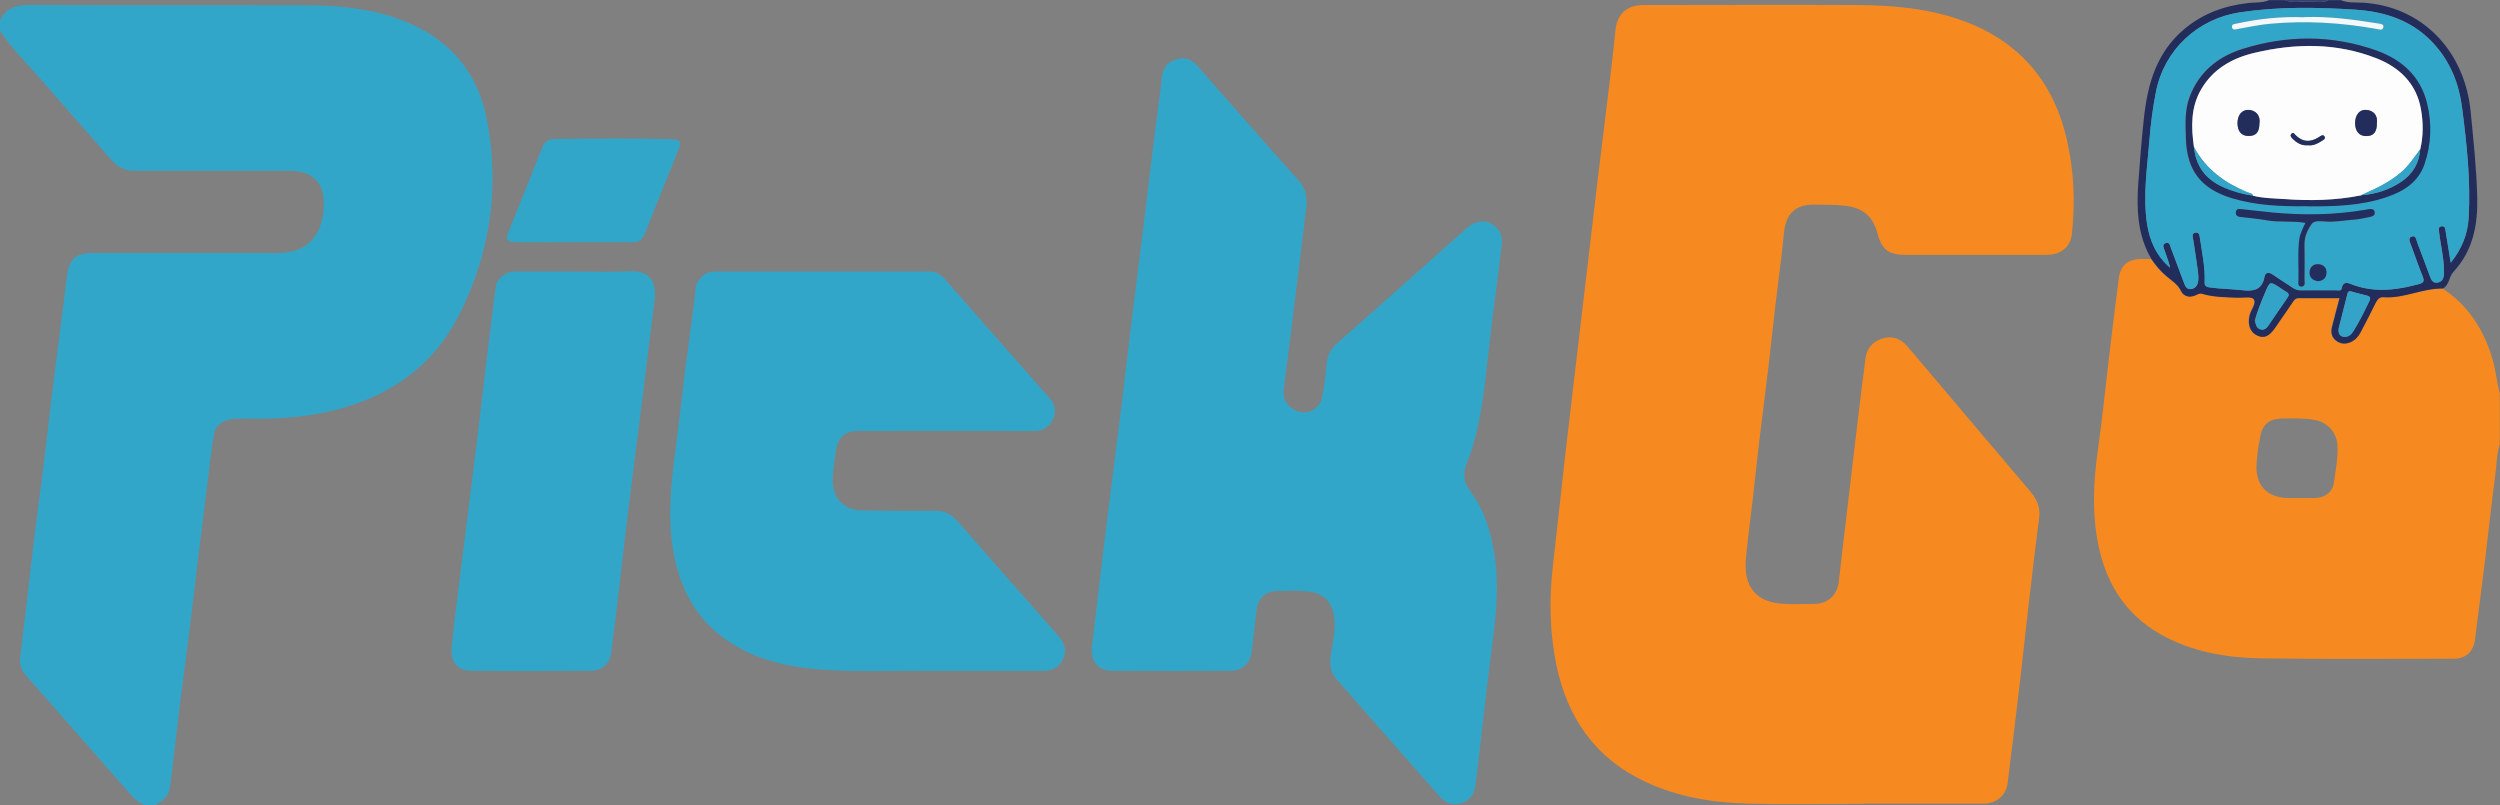 <?xml version="1.0" encoding="UTF-8"?>
<svg id="Layer_1" data-name="Layer 1" xmlns="http://www.w3.org/2000/svg" viewBox="0 0 204.3 65.82">
  <rect x="0" y="0" width="204.3" height="65.82" fill="#808080" stroke="none"/>
  <defs>
    <style>
      .cls-1 {
        fill: #35416e;
      }

      .cls-1, .cls-2, .cls-3, .cls-4, .cls-5, .cls-6, .cls-7, .cls-8 {
        stroke-width: 0px;
      }

      .cls-2 {
        fill: #232d5c;
      }

      .cls-3 {
        fill: #32a6c9;
      }

      .cls-4 {
        fill: #f68a20;
      }

      .cls-5 {
        fill: #fdfdfd;
      }

      .cls-6 {
        fill: #33a4c7;
      }

      .cls-7 {
        fill: #222e5e;
      }

      .cls-8 {
        fill: #f3f9fa;
      }
    </style>
  </defs>
  <path class="cls-3" d="m0,1.66C.49.65,1.33.41,2.4.41c7.49.03,14.98,0,22.47.02,2.69,0,5.36.24,7.92,1.2,3.85,1.45,6.26,4.2,7.01,8.18,1.05,5.59.26,11-2.36,16.07-2.15,4.16-5.72,6.57-10.22,7.67-2.18.53-4.39.69-6.62.67-.61,0-1.23-.06-1.85.07-.67.14-1.14.52-1.26,1.18-.21,1.23-.35,2.47-.5,3.7-.29,2.29-.57,4.58-.85,6.87-.23,1.91-.45,3.82-.69,5.73-.24,1.89-.49,3.77-.73,5.66-.19,1.53-.36,3.07-.55,4.6-.09.77-.17,1.55-.28,2.32-.1.75-.64,1.14-1.25,1.46h-.77c-.38-.18-.74-.37-1.03-.7-2.9-3.31-5.8-6.61-8.71-9.91-.35-.4-.55-.84-.49-1.39.18-1.45.35-2.9.52-4.35.22-1.89.42-3.78.66-5.67.24-1.91.51-3.81.74-5.72.23-1.89.43-3.78.67-5.67.41-3.27.84-6.54,1.24-9.81.17-1.4.69-1.9,2.09-1.91,4.94,0,9.87,0,14.81,0,1.14,0,2.25-.12,3.09-1.03.84-.92,1.02-2.06.99-3.25-.03-1.27-.73-2.14-1.96-2.37-.41-.08-.85-.07-1.27-.07-4.06,0-8.13-.01-12.19,0-.78,0-1.37-.25-1.89-.85-1.75-2.03-3.54-4.01-5.29-6.04-1.29-1.51-2.73-2.9-3.86-4.54v-.89Z"/>
  <path class="cls-4" d="m204.3,36.23c-.27.8-.26,1.65-.37,2.47-.31,2.26-.54,4.54-.82,6.8-.27,2.25-.57,4.49-.85,6.74-.12.98-.71,1.58-1.72,1.59-5.23,0-10.47.05-15.7-.03-2.68-.04-5.31-.45-7.75-1.68-3.14-1.58-4.92-4.18-5.61-7.57-.53-2.59-.41-5.17-.04-7.77.37-2.58.62-5.17.93-7.75.25-2.1.51-4.2.78-6.3.13-1.04.76-1.56,1.81-1.56.28,0,.55,0,.83,0,.36.53.77,1.01,1.26,1.42.43.36.9.64,1.17,1.2.2.41.66.56,1.16.34.16-.07.33-.2.54-.13.94.28,1.92.28,2.89.32.47.02,1.17-.12,1.34.12.25.34-.23.86-.34,1.33-.17.74.03,1.35.6,1.63.57.28,1,.1,1.51-.65.47-.68.93-1.36,1.4-2.04.12-.17.21-.35.48-.35,1.1.01,2.2,0,3.36,0-.22.84-.42,1.61-.62,2.38-.11.42-.01.82.34,1.09.36.28.76.32,1.19.12.37-.17.62-.44.8-.78.42-.8.85-1.6,1.24-2.42.14-.29.29-.5.66-.47,1.66.12,3.18-.74,4.83-.71,2.07,1.36,3.33,3.3,4.05,5.64.3.96.37,1.96.63,2.92v4.08Zm-16.28,4.47c.4,0,.81.01,1.21,0,.75-.03,1.39-.49,1.49-1.23.14-1,.35-2,.3-3.03-.05-1.11-.82-1.95-1.91-2.13-.89-.15-1.78-.12-2.67-.11-.98.02-1.55.49-1.73,1.45-.15.79-.28,1.58-.31,2.38-.07,1.65.89,2.62,2.54,2.67.36,0,.72,0,1.08,0Z"/>
  <path class="cls-2" d="m191.28,0c.59.27,1.24.18,1.84.22,4.75.3,8.28,3.85,8.78,8.89.23,2.34.48,4.67.54,7.02.05,2.27-.35,4.37-1.96,6.1-.36.39-.31,1.06-.85,1.35-1.65-.03-3.17.83-4.83.71-.36-.03-.51.18-.66.47-.4.81-.82,1.62-1.24,2.42-.18.34-.43.61-.8.78-.43.19-.83.15-1.19-.12-.35-.27-.44-.66-.34-1.09.19-.77.4-1.54.62-2.38-1.16,0-2.26,0-3.36,0-.27,0-.36.18-.48.35-.47.68-.93,1.36-1.4,2.04-.51.75-.94.93-1.51.65-.57-.28-.77-.9-.6-1.63.11-.47.59-.99.34-1.33-.18-.24-.87-.1-1.34-.12-.97-.04-1.95-.04-2.89-.32-.21-.06-.38.06-.54.13-.5.22-.96.07-1.16-.34-.27-.56-.74-.84-1.17-1.2-.49-.41-.9-.89-1.26-1.42-1.14-1.93-1.23-4.04-1.08-6.2.13-1.78.27-3.55.46-5.32.3-2.8,1.04-5.4,3.32-7.3,1.51-1.26,3.26-1.89,5.19-2.11.57-.07,1.17,0,1.72-.24h1.28c.67.28,1.36.1,2.04.11.51,0,1.04.17,1.53-.11h1.02Zm8.99,21.48c.92-1.14,1.39-2.34,1.47-3.65.18-3.04-.15-6.06-.54-9.07-.25-1.91-.93-3.64-2.23-5.1-1.73-1.95-4-2.71-6.51-2.87-3.14-.2-6.28-.26-9.41.22-3.44.52-6.16,3.04-6.85,6.45-.27,1.31-.44,2.63-.54,3.96-.18,2.28-.54,4.56-.2,6.85.21,1.41.77,2.65,1.89,3.61-.12-.49-.3-.96-.46-1.43-.07-.21-.23-.48.11-.59.28-.09.34.16.4.37.02.08.06.16.09.24.34.89.67,1.78,1,2.67.1.28.23.52.57.48.34-.04.52-.29.57-.6.04-.25.03-.51,0-.76-.12-.9-.26-1.8-.4-2.7-.04-.24-.14-.5.2-.55.29-.04.32.22.35.43.17,1.19.44,2.38.39,3.59-.01.28.06.4.37.45.88.13,1.78.13,2.66.23.92.11,1.65.03,1.86-1.09.07-.38.36-.41.68-.18.52.36,1.06.7,1.59,1.05.19.13.38.24.64.23.98-.02,1.96,0,2.94,0,.16,0,.41.07.45-.13.14-.73.62-.42.97-.3,1.8.64,3.58.41,5.37-.08.36-.1.44-.24.29-.61-.35-.86-.65-1.74-.97-2.61-.09-.24-.25-.54.07-.66.35-.12.37.27.45.48.37.95.71,1.9,1.07,2.85.1.28.26.49.61.43.32-.06.45-.29.5-.58.02-.15,0-.3,0-.45,0-1.04-.28-2.05-.39-3.08-.02-.2-.11-.46.22-.49.27-.02.28.2.31.39.13.83.27,1.65.42,2.6Zm-9.16,5.4c-.04.35.08.61.45.65.32.03.57-.18.73-.43.51-.8.92-1.66,1.34-2.52.12-.25.02-.36-.19-.42-.43-.12-.87-.2-1.29-.34-.21-.07-.28.04-.32.18-.25.96-.49,1.92-.73,2.88Zm-6.84-.67c.07.28.1.57.41.68.31.12.52-.06.69-.3.51-.75,1.02-1.5,1.54-2.25.16-.22.17-.36-.08-.5-.17-.09-.32-.21-.48-.31-.86-.56-.85-.56-1.25.37-.32.76-.63,1.52-.84,2.3Z"/>
  <path class="cls-1" d="m190.25,0c-.49.28-1.03.12-1.53.11-.68-.01-1.38.17-2.04-.11h3.58Z"/>
  <path class="cls-4" d="m152.29,65.69c-3.15,0-6.3.06-9.45-.02-2.92-.07-5.78-.55-8.44-1.81-4.06-1.92-6.33-5.23-7.22-9.55-.54-2.66-.59-5.34-.28-8.03.36-3.13.69-6.27,1.05-9.41.41-3.59.85-7.19,1.27-10.78.42-3.59.84-7.19,1.27-10.78.36-3,.74-6,1.1-9.01.15-1.26.3-2.52.42-3.78.12-1.35.91-2.11,2.3-2.11,5.81,0,11.62-.03,17.43,0,2.91.02,5.8.26,8.57,1.25,4.67,1.67,7.51,4.98,8.6,9.78.58,2.54.69,5.12.4,7.72-.1.9-.77,1.54-1.68,1.64-.23.03-.47.03-.7.03-3.72,0-7.45,0-11.17,0-1.44,0-1.99-.43-2.35-1.8-.36-1.38-1.22-2.07-2.66-2.22-.85-.09-1.7-.09-2.55-.09-1.51,0-2.26.78-2.41,2.28-.2,2.06-.49,4.12-.73,6.17-.19,1.6-.35,3.2-.54,4.8-.24,1.99-.5,3.99-.74,5.98-.19,1.6-.35,3.2-.54,4.8-.18,1.62-.41,3.23-.56,4.86-.22,2.33.81,3.63,3.13,3.74.83.04,1.66.01,2.49,0,1.06-.01,1.84-.72,1.96-1.78.34-2.92.68-5.84,1.03-8.77.38-3.17.75-6.35,1.16-9.52.1-.79.58-1.36,1.35-1.61.82-.26,1.51-.01,2.06.62.9,1.04,1.78,2.11,2.68,3.16,2.46,2.9,4.9,5.81,7.37,8.7.56.65.84,1.32.73,2.2-.33,2.47-.61,4.95-.9,7.43-.23,1.95-.43,3.91-.66,5.87-.33,2.8-.67,5.59-1.02,8.38-.12.97-.94,1.64-1.95,1.64-3.28,0-6.55,0-9.83,0h0Z"/>
  <path class="cls-3" d="m105.18,48.3c-.24,0-.61-.04-.96,0-.95.12-1.45.68-1.55,1.64-.12,1.13-.25,2.27-.4,3.4-.12.88-.78,1.48-1.71,1.48-3.23.02-6.47.02-9.7,0-1.13,0-1.76-.84-1.63-1.95.4-3.32.78-6.64,1.19-9.95.4-3.27.83-6.54,1.24-9.82.28-2.25.52-4.49.8-6.74.32-2.58.65-5.16.97-7.74.24-1.93.46-3.86.7-5.79.23-1.89.48-3.77.73-5.66.05-.38.04-.75.13-1.13.17-.67.56-1.05,1.21-1.22.65-.17,1.18.04,1.6.51,2.77,3.13,5.52,6.3,8.31,9.41.63.7.73,1.44.63,2.29-.34,2.75-.67,5.5-1.01,8.26-.27,2.18-.54,4.36-.83,6.54-.11.86.43,1.63,1.37,1.84.73.16,1.58-.33,1.75-1.11.19-.88.3-1.79.38-2.69.06-.71.27-1.29.83-1.78,2.49-2.19,4.96-4.4,7.44-6.6,1.06-.95,2.12-1.9,3.19-2.84.92-.81,1.98-.71,2.63.2.29.4.27.85.22,1.28-.23,1.91-.49,3.82-.73,5.73-.23,1.91-.43,3.82-.67,5.73-.27,2.16-.65,4.29-1.46,6.32-.32.8-.24,1.48.28,2.19,1.3,1.76,1.85,3.8,2.09,5.95.28,2.49-.05,4.95-.37,7.41-.39,2.96-.7,5.92-1.05,8.88-.08.67-.15,1.34-.26,2.01-.11.66-.53,1.11-1.16,1.3-.67.2-1.24-.01-1.71-.54-1.09-1.24-2.2-2.48-3.29-3.73-1.73-1.96-3.44-3.93-5.17-5.89-.47-.53-.55-1.1-.47-1.81.14-1.19.51-2.37.23-3.59-.23-.99-.94-1.64-1.94-1.73-.57-.05-1.14-.14-1.83-.06Z"/>
  <path class="cls-3" d="m75.54,54.83c-2.43-.04-5.41.11-8.39-.11-2.75-.2-5.39-.78-7.71-2.37-2.58-1.75-3.88-4.28-4.41-7.28-.51-2.88-.17-5.74.21-8.6.25-1.91.45-3.82.69-5.73.28-2.2.58-4.4.87-6.6.04-.31,0-.63.14-.93.29-.63.74-1.02,1.47-1.02,5.85,0,11.7,0,17.56,0,.51,0,.89.23,1.21.59,2.87,3.25,5.73,6.51,8.59,9.76.46.52.58,1.13.26,1.76-.31.61-.81.92-1.54.92-4.75-.01-9.49,0-14.24,0-1.24,0-1.79.49-1.96,1.74-.1.78-.25,1.55-.24,2.34.02,1.43.91,2.39,2.37,2.41,2,.04,4,.04,6,.03.76,0,1.32.26,1.82.84,2.62,3.01,5.27,6,7.91,9,.13.14.24.3.37.44.5.55.67,1.17.34,1.86-.33.7-.92.95-1.66.95-3.04,0-6.09,0-9.68,0Z"/>
  <path class="cls-3" d="m47.06,22.19c1.47,0,2.94.06,4.4-.02,1.58-.08,2.23.79,2.03,2.36-.35,2.73-.67,5.46-1.01,8.19-.37,2.92-.75,5.83-1.11,8.75-.28,2.27-.53,4.54-.8,6.81-.21,1.72-.41,3.44-.64,5.16-.11.8-.77,1.38-1.66,1.38-3.26.02-6.51.03-9.77,0-1.07-.01-1.68-.71-1.59-1.79.14-1.62.35-3.24.55-4.86.28-2.29.57-4.58.86-6.87.25-1.97.5-3.94.74-5.92.23-1.89.44-3.78.67-5.67.25-2.08.5-4.15.78-6.23.1-.74.81-1.29,1.59-1.29,1.66,0,3.32,0,4.98,0Z"/>
  <path class="cls-3" d="m46.93,19.79c-1.55,0-3.1.02-4.66,0-.93-.02-.99-.15-.65-1,.9-2.24,1.81-4.48,2.69-6.73.19-.48.5-.69.99-.7,3.17-.05,6.33-.07,9.5.01.82.02.91.2.62.93-.91,2.26-1.84,4.52-2.72,6.79-.19.49-.49.7-.99.7-1.59,0-3.19,0-4.78,0,0,0,0,0,0,0Z"/>
  <path class="cls-3" d="m200.27,21.48c-.15-.94-.29-1.77-.42-2.6-.03-.19-.04-.41-.31-.39-.33.03-.24.29-.22.49.11,1.03.39,2.04.39,3.08,0,.15.01.3,0,.45-.04.29-.18.52-.5.58-.35.07-.5-.15-.61-.43-.36-.95-.7-1.9-1.07-2.85-.08-.21-.1-.6-.45-.48-.32.11-.16.41-.07.66.33.87.62,1.76.97,2.61.15.37.07.51-.29.61-1.78.49-3.56.72-5.37.08-.35-.12-.83-.44-.97.3-.04.2-.29.13-.45.13-.98,0-1.96,0-2.94,0-.26,0-.44-.11-.64-.23-.53-.35-1.07-.69-1.59-1.05-.32-.22-.61-.2-.68.18-.2,1.11-.94,1.2-1.86,1.09-.88-.1-1.78-.1-2.66-.23-.31-.05-.39-.17-.37-.45.05-1.22-.22-2.4-.39-3.59-.03-.22-.06-.47-.35-.43-.35.05-.24.31-.2.55.15.9.28,1.8.4,2.7.03.25.04.51,0,.76-.05.31-.23.56-.57.6-.34.04-.47-.2-.57-.48-.33-.89-.67-1.78-1-2.67-.03-.08-.07-.16-.09-.24-.06-.21-.12-.46-.4-.37-.34.11-.18.38-.11.59.16.47.35.94.46,1.43-1.12-.95-1.68-2.2-1.89-3.61-.34-2.29.02-4.57.2-6.85.11-1.33.28-2.65.54-3.96.69-3.41,3.41-5.93,6.85-6.45,3.13-.47,6.27-.42,9.41-.22,2.51.16,4.77.92,6.51,2.87,1.3,1.46,1.98,3.19,2.23,5.1.39,3.01.72,6.03.54,9.07-.08,1.31-.55,2.51-1.47,3.65Zm-11.74-4.63c2.22.02,4.42-.04,6.54-.77,1.38-.47,2.55-1.24,3.04-2.67.55-1.61.62-3.28.22-4.94-.54-2.25-2.09-3.62-4.17-4.36-3.61-1.28-7.28-1.26-10.92-.12-2,.63-3.55,1.88-4.32,3.92-.41,1.08-.33,2.21-.31,3.33.06,2.65,1.21,4.17,3.74,4.94,2.01.62,4.09.69,6.16.66Zm-.1,1.37c-.22.46-.44.86-.5,1.33-.15,1.1-.04,2.21-.07,3.31,0,.22-.09.57.23.57.37,0,.25-.37.26-.6.01-.94.02-1.87,0-2.81-.02-.65.25-1.23.59-1.71.24-.34.83-.21,1.27-.19.73.03,1.44-.11,2.16-.16.48-.03.96-.16,1.44-.25.18-.04.31-.14.28-.36-.03-.21-.18-.27-.37-.26-.15,0-.29.04-.44.07-2.49.42-4.98.45-7.49.22-.87-.08-1.73-.19-2.59-.28-.21-.02-.45-.04-.46.28,0,.24.14.33.36.36.72.08,1.44.14,2.15.27,1.05.19,2.12.02,3.21.22Zm-.19-16.82c-1.84-.07-3.65.12-5.43.51-.2.04-.49.04-.4.34.07.24.29.14.49.1.87-.15,1.74-.34,2.62-.42,2.91-.27,5.8-.09,8.67.42.23.04.53.17.58-.15.04-.25-.26-.27-.47-.3-2.01-.32-4.02-.59-6.05-.51Zm1.12,21.57c.45,0,.72-.24.75-.65.04-.46-.26-.73-.69-.74-.41-.01-.68.25-.69.67-.01.42.25.65.63.71Z"/>
  <path class="cls-6" d="m191.11,26.88c.24-.96.48-1.92.73-2.88.04-.14.1-.25.32-.18.42.13.86.22,1.29.34.21.06.31.17.19.42-.42.86-.83,1.72-1.34,2.52-.16.26-.41.46-.73.43-.37-.03-.49-.29-.45-.65Z"/>
  <path class="cls-6" d="m184.27,26.22c.21-.79.52-1.55.84-2.3.39-.94.39-.94,1.25-.37.16.1.31.22.48.31.25.14.24.28.08.5-.53.74-1.03,1.5-1.54,2.25-.17.24-.38.42-.69.3-.3-.11-.34-.41-.41-.68Z"/>
  <path class="cls-7" d="m188.53,16.85c-2.07.03-4.15-.05-6.16-.66-2.53-.77-3.68-2.3-3.74-4.94-.03-1.12-.1-2.25.31-3.33.77-2.05,2.32-3.29,4.32-3.92,3.64-1.14,7.31-1.16,10.92.12,2.08.74,3.63,2.1,4.17,4.36.4,1.66.33,3.33-.22,4.94-.49,1.43-1.66,2.2-3.04,2.67-2.12.73-4.32.79-6.54.77Zm-4.41-.86c.85.21,1.72.21,2.58.27,2.08.15,4.16.11,6.21-.3,1.22-.09,2.35-.44,3.36-1.13.91-.63,1.44-1.5,1.51-2.63.26-1.09.25-2.2.06-3.28-.37-2.12-1.77-3.44-3.68-4.18-3.24-1.25-6.58-1.22-9.92-.43-1.83.43-3.4,1.32-4.37,3-.85,1.47-.81,3.08-.58,4.7.15,1.55.94,2.63,2.35,3.26.79.36,1.62.59,2.48.71Z"/>
  <path class="cls-7" d="m188.43,18.22c-1.09-.2-2.16-.03-3.21-.22-.71-.13-1.43-.19-2.15-.27-.22-.03-.36-.11-.36-.36.01-.32.25-.3.46-.28.87.09,1.73.2,2.59.28,2.5.23,5,.2,7.49-.22.15-.02.29-.06.44-.07.19-.01.34.05.37.26.03.21-.11.32-.28.36-.48.1-.96.22-1.44.25-.72.05-1.43.19-2.16.16-.44-.02-1.03-.14-1.27.19-.34.48-.61,1.05-.59,1.71.02.93.01,1.87,0,2.81,0,.23.11.6-.26.6-.32,0-.23-.35-.23-.57.03-1.1-.08-2.21.07-3.31.07-.47.28-.87.5-1.33Z"/>
  <path class="cls-8" d="m188.25,1.4c2.03-.08,4.04.19,6.05.51.21.03.52.05.47.3-.05.32-.35.19-.58.15-2.87-.51-5.76-.69-8.67-.42-.88.08-1.75.27-2.62.42-.19.03-.42.14-.49-.1-.08-.3.2-.3.4-.34,1.79-.39,3.59-.58,5.43-.51Z"/>
  <path class="cls-7" d="m189.37,22.97c-.38-.07-.65-.29-.63-.71.01-.42.29-.69.69-.67.43.01.73.28.69.74-.03.41-.3.64-.75.65Z"/>
  <path class="cls-5" d="m179.29,12.02c-.23-1.62-.27-3.23.58-4.7.97-1.68,2.54-2.57,4.37-3,3.34-.79,6.68-.83,9.92.43,1.91.74,3.31,2.07,3.68,4.18.19,1.08.2,2.19-.06,3.28-.49.66-.93,1.35-1.57,1.89-.98.84-2.13,1.36-3.29,1.87-2.06.41-4.13.45-6.21.3-.86-.06-1.73-.06-2.58-.27-.09-.24-.34-.22-.52-.3-1.83-.77-3.36-1.88-4.31-3.67Zm5.35-1.93c.1-.71-.36-1.06-.85-1.1-.57-.04-.95.41-.94,1.09,0,.67.33,1.04.91,1.04.6,0,.88-.33.88-1.03Zm9.6-.03c.08-.66-.3-1.04-.88-1.08-.54-.04-.9.43-.9,1.08,0,.67.33,1.06.91,1.06.6,0,.87-.33.87-1.06Zm-5.63,1.81c.42.05.78-.13,1.12-.35.13-.09.36-.19.22-.38-.13-.18-.3-.03-.44.06-.69.45-1.34.43-1.94-.18-.08-.08-.16-.24-.3-.1-.15.14-.06.26.05.38.35.36.75.62,1.29.57Z"/>
  <path class="cls-3" d="m179.29,12.02c.95,1.8,2.49,2.9,4.31,3.67.18.08.43.06.52.3-.86-.12-1.69-.35-2.48-.71-1.41-.64-2.2-1.72-2.35-3.26Z"/>
  <path class="cls-6" d="m192.91,15.96c1.16-.51,2.31-1.03,3.29-1.87.64-.55,1.08-1.23,1.57-1.89-.07,1.12-.6,2-1.51,2.63-1.01.69-2.14,1.05-3.36,1.13Z"/>
  <path class="cls-2" d="m184.64,10.08c0,.71-.28,1.03-.88,1.03-.58,0-.9-.37-.91-1.04,0-.68.37-1.13.94-1.09.49.04.95.38.85,1.1Z"/>
  <path class="cls-2" d="m194.24,10.06c0,.73-.27,1.06-.87,1.06-.57,0-.9-.38-.91-1.06,0-.66.35-1.12.9-1.08.58.04.96.42.88,1.08Z"/>
  <path class="cls-2" d="m188.61,11.87c-.54.05-.94-.21-1.29-.57-.11-.12-.2-.24-.05-.38.15-.14.22.02.3.1.6.61,1.24.63,1.94.18.14-.09.32-.24.44-.06.13.19-.09.3-.22.38-.34.22-.7.4-1.12.35Z"/>
</svg>